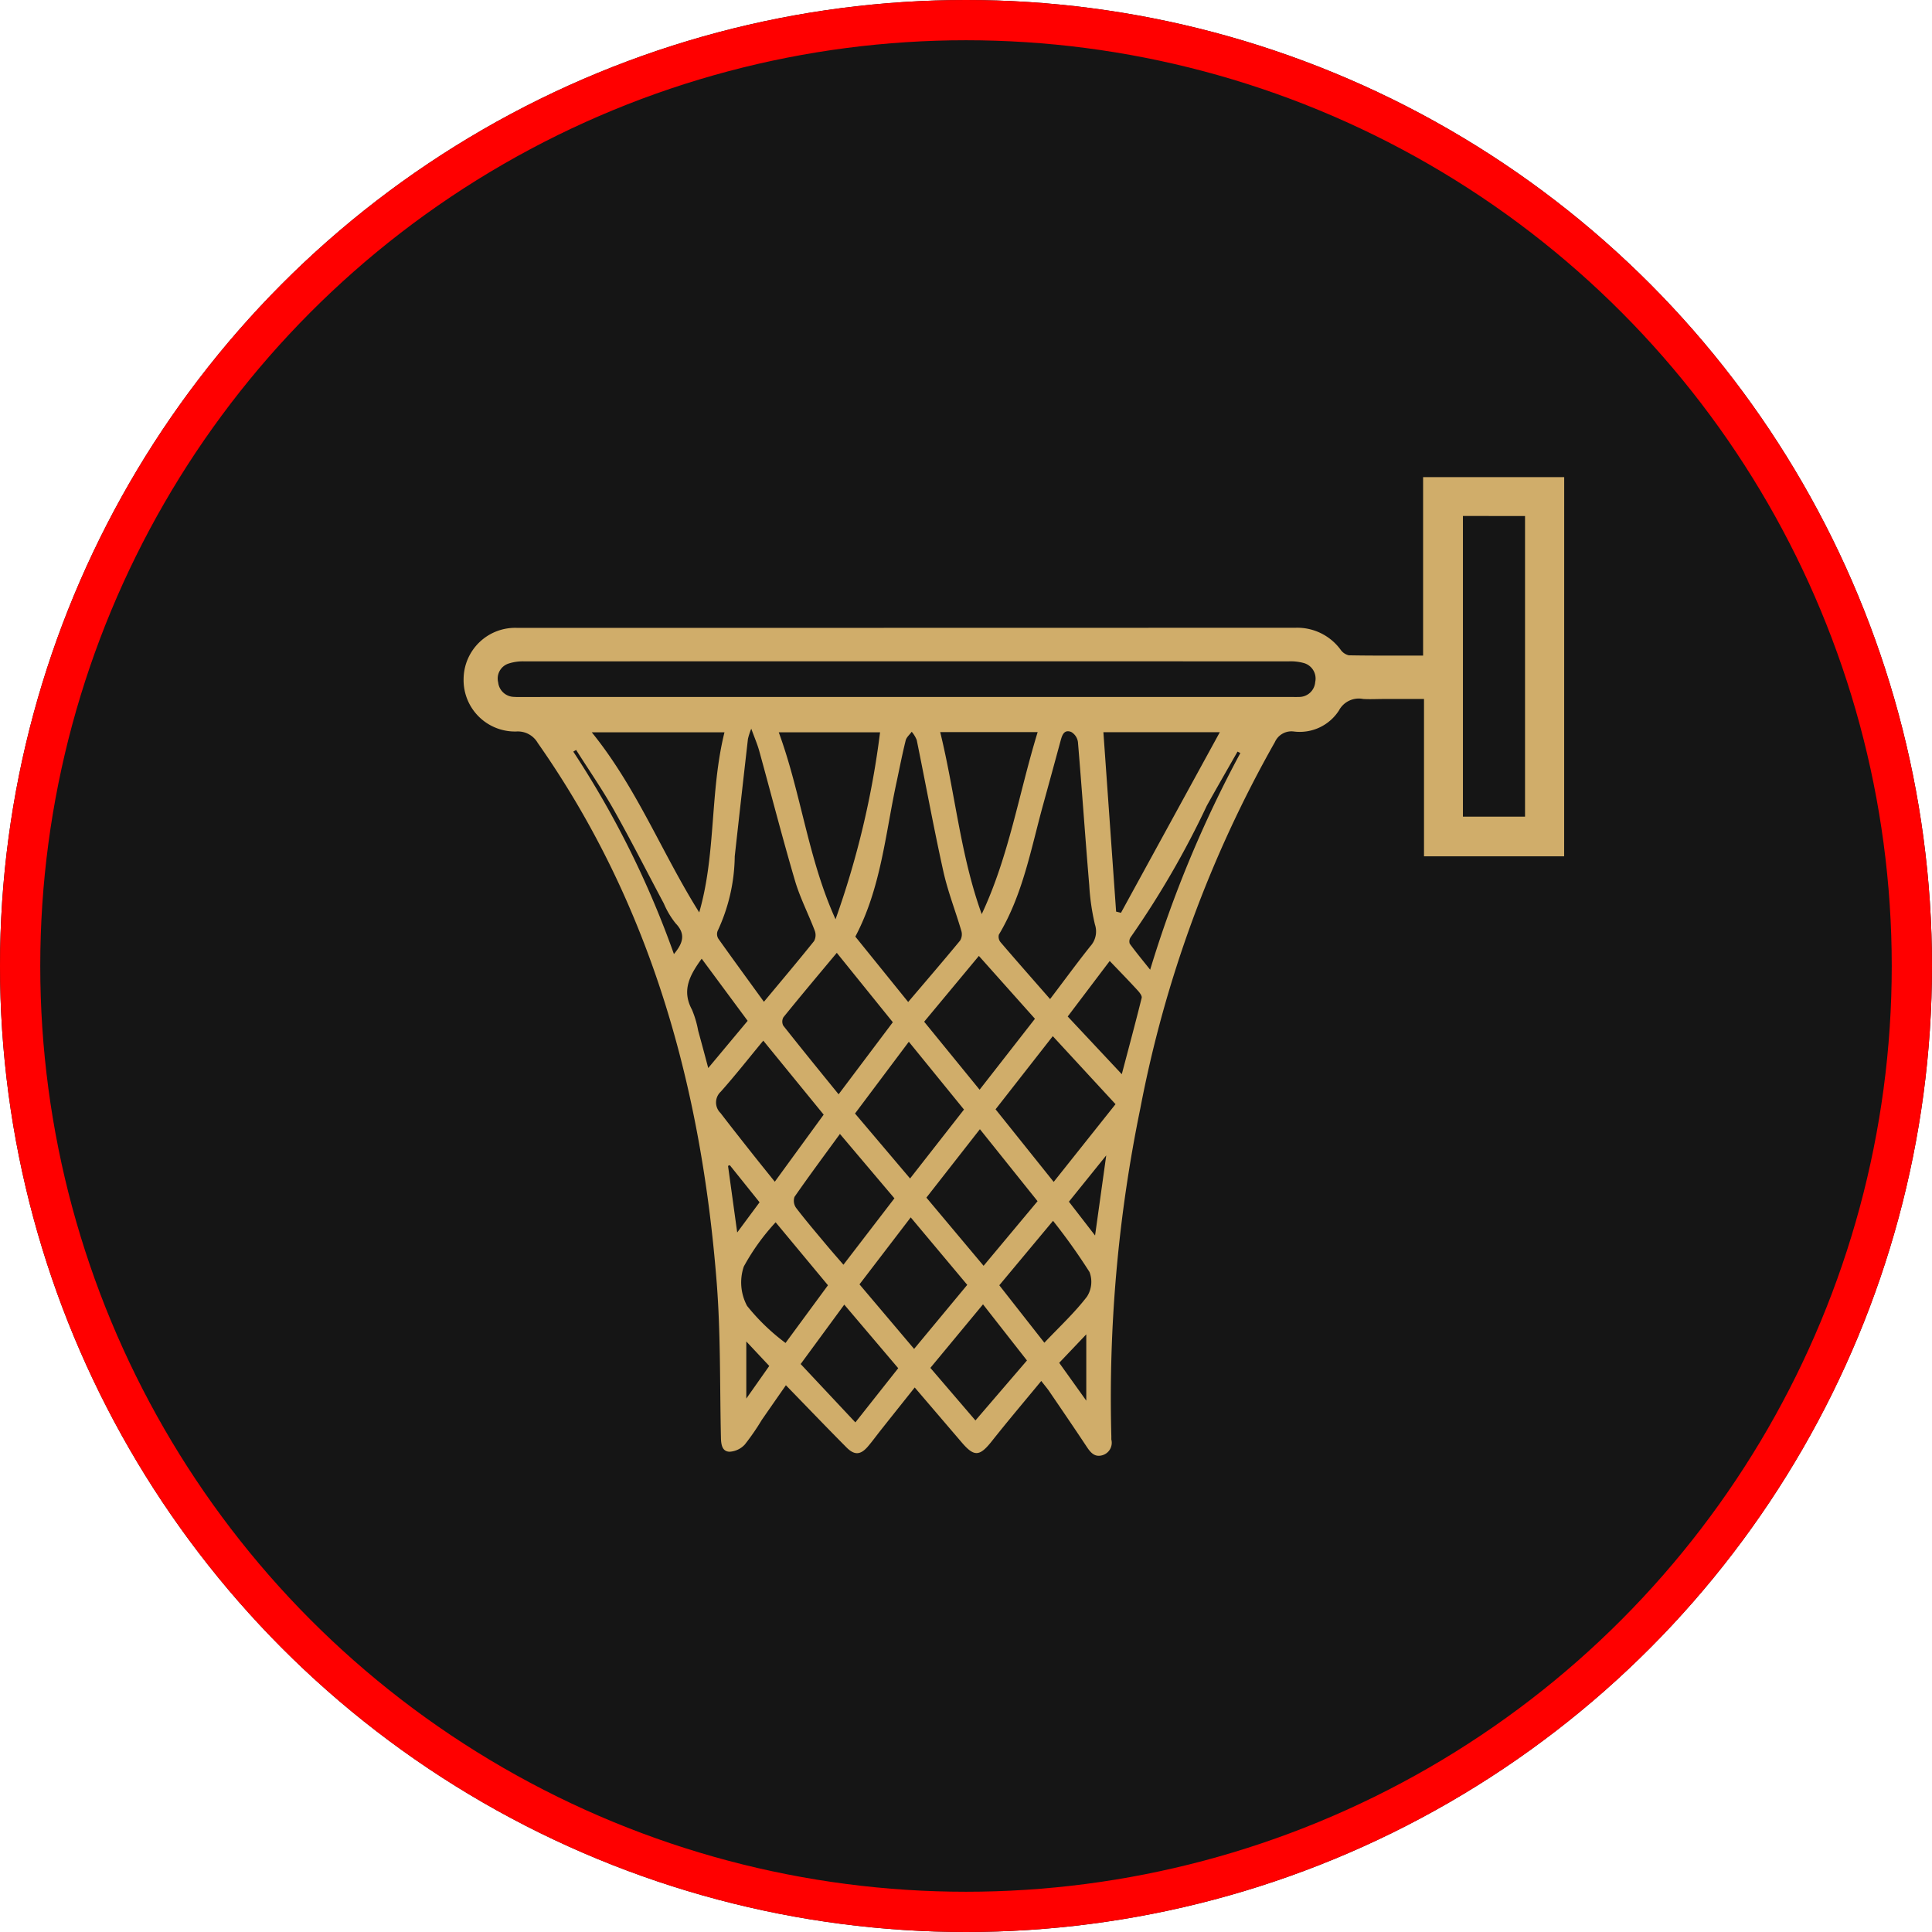 <svg xmlns="http://www.w3.org/2000/svg" width="96" height="96" viewBox="0 0 96 96">
  <g id="basketball" transform="translate(-760.5 -3784)">
    <g id="Ellipse_58" data-name="Ellipse 58" transform="translate(760.5 3784)" fill="#151515" stroke="red" stroke-width="2">
      <circle cx="48" cy="48" r="48" stroke="none"/>
      <circle class="tog-circle" cx="48" cy="48" r="47" fill="none"/>
    </g>
    <g id="Group_1148" data-name="Group 1148" transform="translate(1461.217 2643.179)">
      <path id="Path_1590" data-name="Path 1590" d="M-375.119,1183.37h-6.964v-7.817h-1.974c-.348,0-.7.02-1.045,0a1.117,1.117,0,0,0-1.209.574,2.316,2.316,0,0,1-2.231,1.043.9.9,0,0,0-.951.526,59.6,59.6,0,0,0-6.688,18.21,71.408,71.408,0,0,0-1.438,16.279c0,.055,0,.11,0,.165a.645.645,0,0,1-.447.781c-.393.113-.595-.146-.789-.44-.607-.916-1.227-1.823-1.846-2.732-.1-.148-.22-.285-.4-.519-.846,1.026-1.672,2-2.463,3-.6.753-.868.78-1.485.059l-2.34-2.735c-.574.721-1.128,1.416-1.68,2.112-.217.273-.42.556-.647.821-.361.421-.666.445-1.062.047-.994-1-1.971-2.02-3.012-3.091-.4.574-.8,1.148-1.2,1.726a11.855,11.855,0,0,1-.841,1.219,1.115,1.115,0,0,1-.76.359c-.377-.013-.42-.372-.427-.708-.058-2.565-.01-5.14-.21-7.694-.759-9.662-3.243-18.769-8.894-26.82a1.139,1.139,0,0,0-1.066-.566,2.554,2.554,0,0,1-2.617-2.6,2.562,2.562,0,0,1,2.666-2.549q19.34,0,38.681-.006a2.67,2.67,0,0,1,2.228,1.086.684.684,0,0,0,.413.283c1.208.022,2.417.013,3.689.013v-8.867h7.011Zm-5.03-16.911V1181.4h3.086v-14.937Zm-27.63,8.993h19.036c.147,0,.294.006.44,0a.8.8,0,0,0,.814-.741.8.8,0,0,0-.572-.945,2.45,2.45,0,0,0-.756-.082q-18.981-.006-37.962,0a2.3,2.3,0,0,0-.8.112.781.781,0,0,0-.508.931.805.805,0,0,0,.781.721c.164.013.33.006.495.006Zm.065,15.158c.881-1.036,1.741-2.035,2.58-3.052a.6.6,0,0,0,.064-.473c-.292-1-.678-1.971-.9-2.982-.479-2.16-.875-4.338-1.318-6.506a1.484,1.484,0,0,0-.251-.416c-.1.144-.264.275-.3.435-.168.674-.3,1.357-.445,2.036-.564,2.6-.776,5.286-2.056,7.709Zm7.051-.146c.7-.918,1.331-1.786,2-2.625a1.09,1.09,0,0,0,.228-1.082,11.3,11.3,0,0,1-.282-1.95c-.2-2.371-.362-4.745-.562-7.115a.686.686,0,0,0-.334-.5c-.356-.14-.453.162-.528.439q-.43,1.587-.867,3.172c-.606,2.2-1.005,4.462-2.2,6.461a.429.429,0,0,0,.084.375C-402.326,1188.572-401.515,1189.49-400.664,1190.463Zm-14.218.133c.885-1.064,1.7-2.028,2.49-3.014a.62.62,0,0,0,.036-.513c-.316-.835-.734-1.638-.985-2.492-.628-2.139-1.183-4.3-1.776-6.448-.089-.323-.225-.633-.395-1.1a3.527,3.527,0,0,0-.165.506q-.333,2.916-.656,5.834a8.986,8.986,0,0,1-.852,3.712.439.439,0,0,0,.039.385C-416.416,1188.494-415.671,1189.51-414.882,1190.6Zm-1.961-13.387h-6.594c2.241,2.763,3.493,6.014,5.339,8.948C-417.252,1183.233-417.576,1180.174-416.842,1177.209Zm19.46,8.908.241.06,4.912-8.975h-5.785Zm-13.941.38a43.808,43.808,0,0,0,2.212-9.29h-5.034C-413.028,1180.25-412.693,1183.478-411.323,1186.5Zm5.2-9.3c.746,3.047,1.006,6.125,2.063,9.046,1.358-2.886,1.848-6.012,2.78-9.046Zm5.639,22.351,3.073-3.862-3.118-3.38-2.843,3.635Zm-10.777-11.382c-.908,1.088-1.789,2.134-2.651,3.2a.438.438,0,0,0-.009.416c.892,1.13,1.8,2.245,2.75,3.413l2.694-3.581Zm-3.653,4.363c-.729.882-1.395,1.73-2.11,2.534a.729.729,0,0,0-.013,1.064c.5.653,1.011,1.3,1.521,1.946.378.479.763.954,1.174,1.466l2.429-3.333Zm13.629,7.977-2.865-3.577-2.659,3.4,2.842,3.388Zm-6.335-1.128,2.679-3.425-2.741-3.369-2.674,3.566Zm.7-7.789,2.755,3.378,2.75-3.525-2.786-3.123Zm-.5,16.258,2.641-3.183-2.809-3.353-2.546,3.328Zm-3.685-10.682c-.787,1.08-1.54,2.092-2.258,3.127a.608.608,0,0,0,.079.545c.477.625.989,1.223,1.493,1.827.275.329.559.651.86,1l2.533-3.3Zm7.918,7.519,2.24,2.855c.743-.785,1.5-1.486,2.117-2.29a1.361,1.361,0,0,0,.126-1.223,29.7,29.7,0,0,0-1.812-2.544Zm-10.623,2.869,2.11-2.869-2.6-3.129a10.964,10.964,0,0,0-1.583,2.2,2.468,2.468,0,0,0,.164,1.954A10.411,10.411,0,0,0-413.806,1207.554Zm.753,1.045,2.719,2.9,2.129-2.693-2.681-3.159Zm9.061-2.966-2.616,3.157,2.24,2.612,2.56-2.98Zm6.295-17.061-2.086,2.758,2.687,2.868c.342-1.3.678-2.542.988-3.793.025-.1-.1-.261-.188-.359C-396.741,1189.564-397.2,1189.093-397.7,1188.572Zm-17.99,2.973-2.284-3.087c-.579.8-1.009,1.559-.485,2.528a4.958,4.958,0,0,1,.311,1.049c.162.588.32,1.177.5,1.856Zm24.48-13.307-.138-.071c-.508.893-1.022,1.783-1.522,2.68a44.505,44.505,0,0,1-3.782,6.535.366.366,0,0,0-.052.33c.3.414.627.807,1.015,1.294A58.177,58.177,0,0,1-391.207,1178.237Zm-28.146,9.994c.457-.549.6-1,.086-1.532a4.207,4.207,0,0,1-.586-.987c-.826-1.548-1.619-3.115-2.48-4.644-.576-1.022-1.248-1.991-1.876-2.984l-.142.084A46.673,46.673,0,0,1-419.353,1188.231Zm21.484,10-1.855,2.3,1.3,1.68Zm-18.337,3.83,1.111-1.5-1.479-1.844-.088.034Zm16,6.476,1.345,1.88v-3.294Zm-14.407.156-1.141-1.217v2.838Z" transform="translate(-247.876)" fill="#d0ad6a"/>
    </g>
  </g>
</svg>

